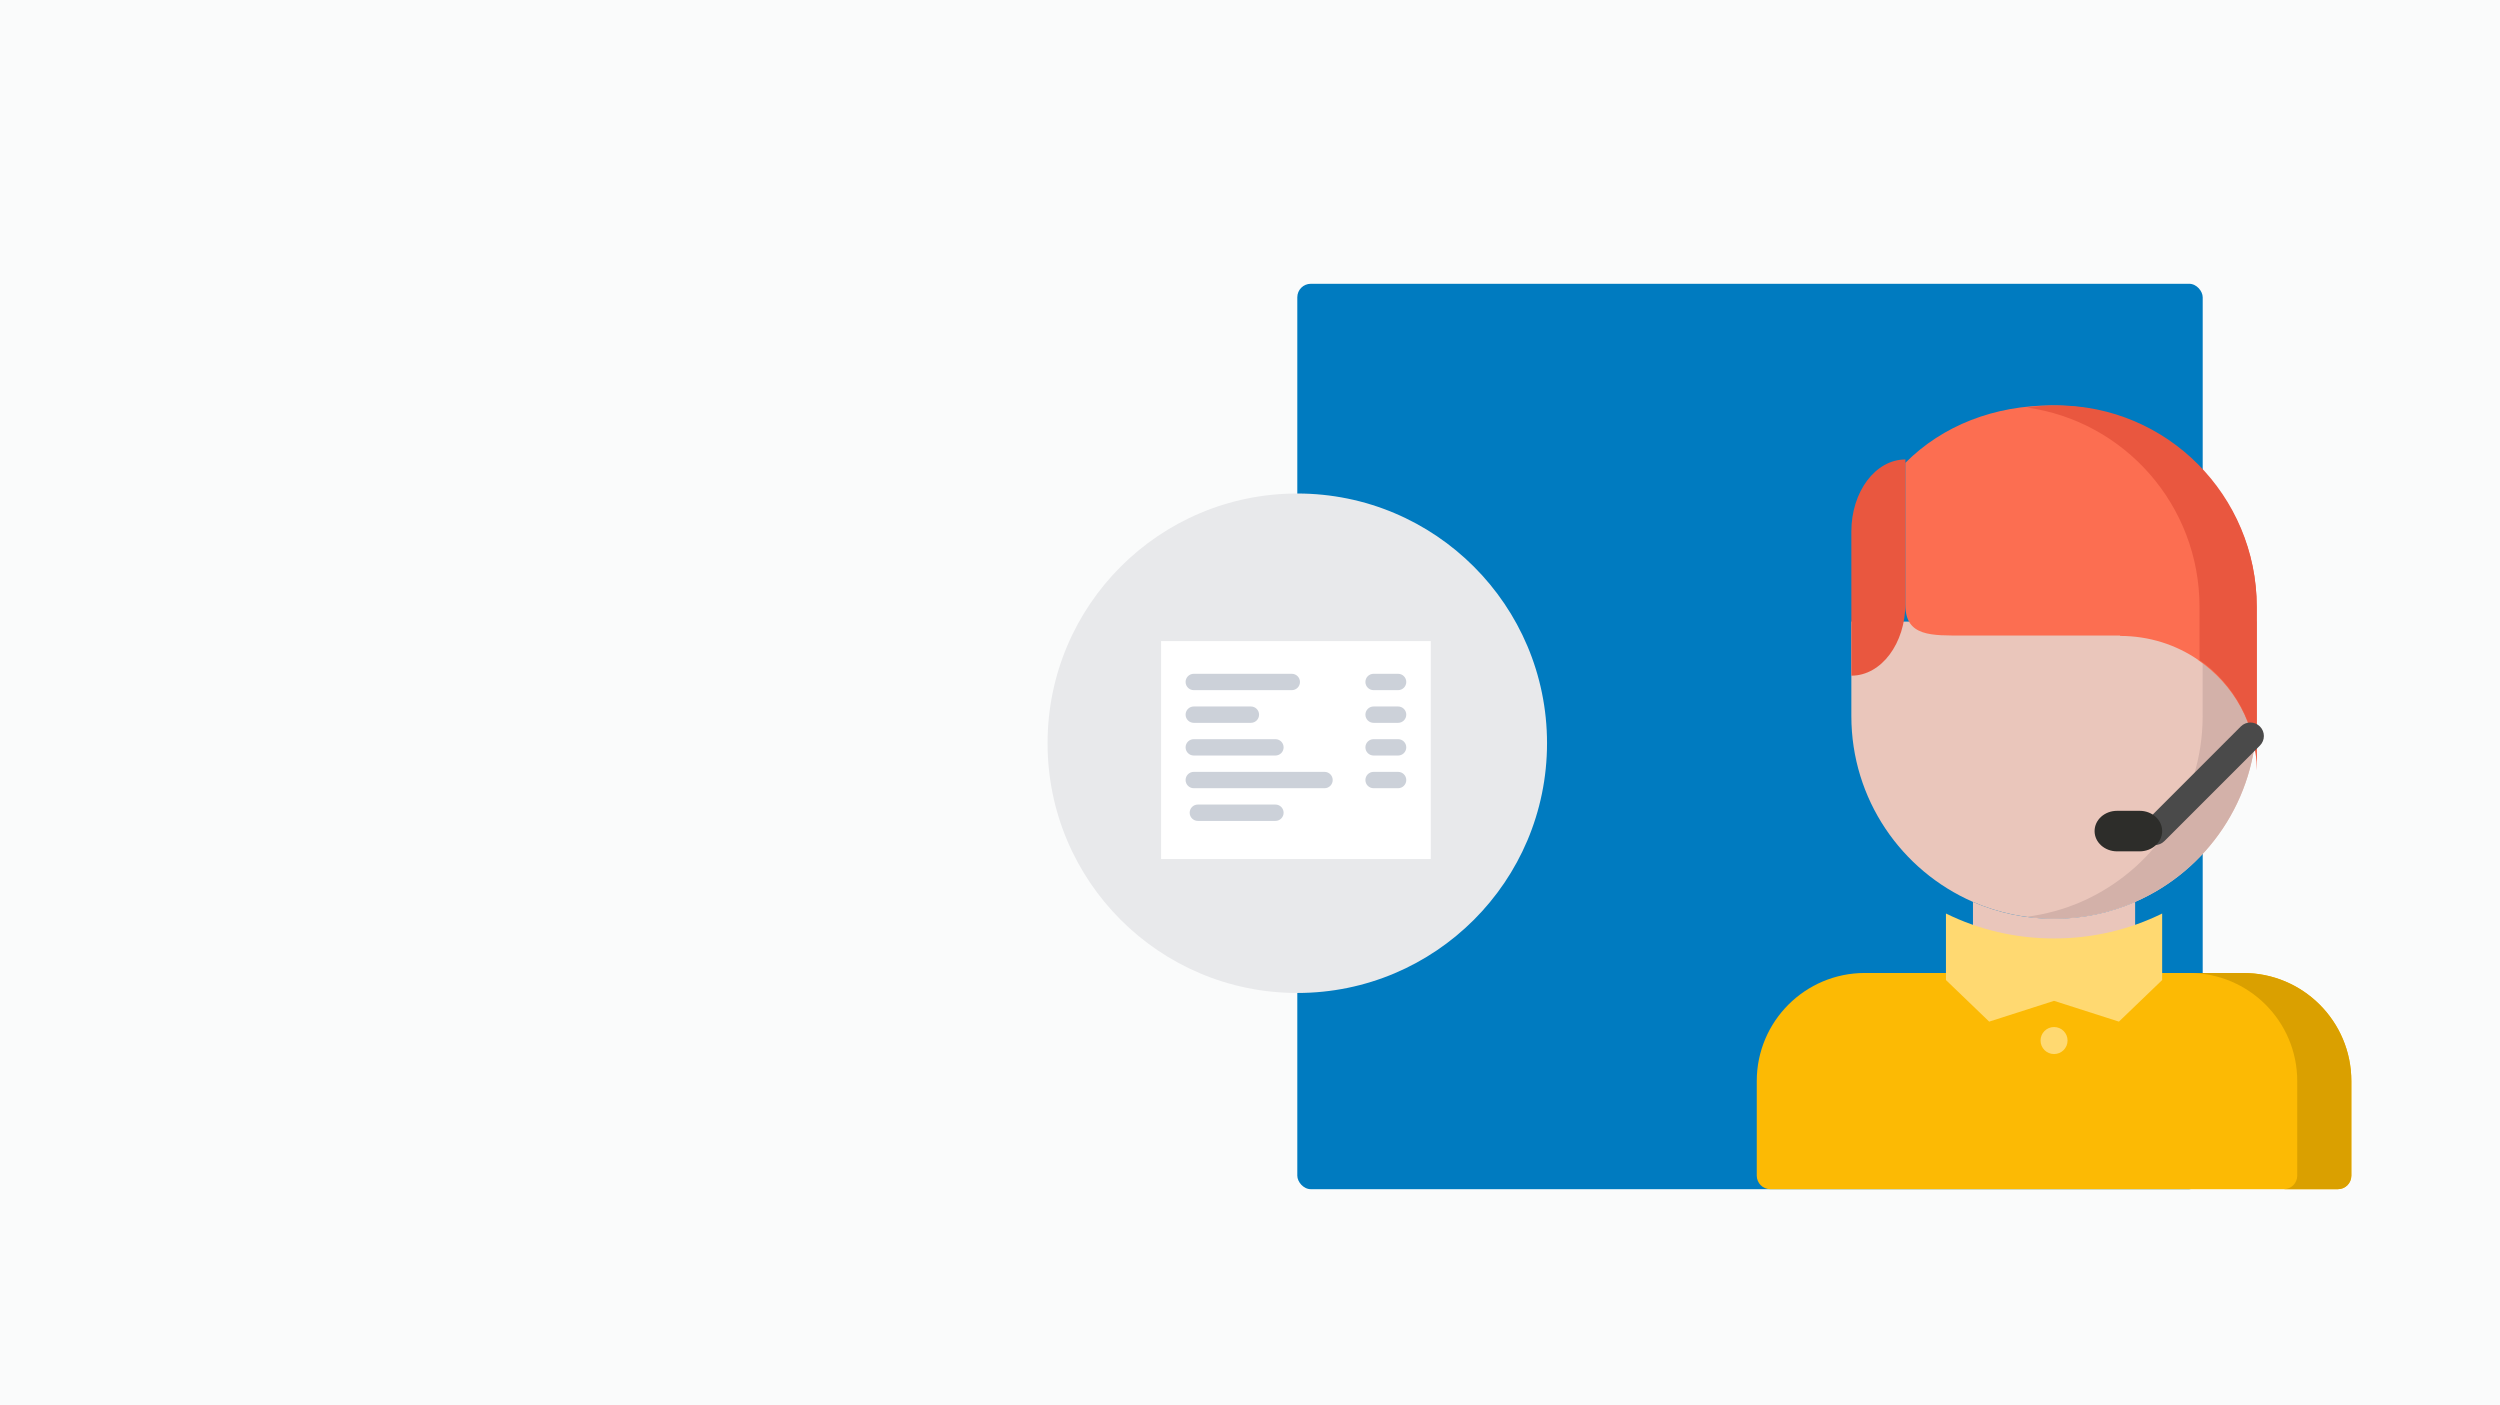 <svg height="104" viewBox="0 0 185 104" width="185" xmlns="http://www.w3.org/2000/svg"><g fill="none" fill-rule="evenodd"><path d="m0 0h185v104h-185z" fill="#fafbfb"/><rect fill="#007bc0" height="67" rx="1" width="67" x="96" y="21"/><g fill-rule="nonzero"><g transform="translate(127 46)"><path d="m40 0v6.99c0 6.15-3.7 11.44-9 13.75-1.84.8-3.87 1.25-6 1.25s-4.16-.45-6-1.25c-5.3-2.31-9-7.6-9-13.75v-6.99z" fill="#eac6bb"/><path d="m35.996 0v6.99c0 6.15-3.7 11.44-9 13.75-1.252.545-2.598.911-3.998 1.1.657.088 1.322.15 2.002.15 2.13 0 4.16-.45 6-1.25 5.3-2.31 9-7.6 9-13.75v-6.99z" fill="#d3b1a9"/><path d="m31 20.74v13.25h-12v-13.25c1.84.8 3.87 1.25 6 1.25s4.16-.45 6-1.25z" fill="#eac6bb"/></g><g transform="translate(137 30)"><path d="m0 9.333c0-2.951 1.787-5.333 4-5.333v10.667c0 2.951-1.787 5.333-4 5.333z" fill="#e9573f"/><path d="m30 14.912v12.088c0-3.382-1.719-6.363-4.333-8.152v-.014c-1.632-1.122-3.626-1.775-5.778-1.775v-.03h-11.556c-2.398 0-4.333.097-4.333-2.261v-10.521c2.759-2.769 6.587-4.246 10.833-4.246 8.378 0 15.167 6.675 15.167 14.912z" fill="#fc6e51"/><path d="m15.188 0c-.746 0-1.473.064-2.188.159 7.209 1.006 12.764 7.218 12.764 14.753v3.918c.001.001.003.001.004.003v.014c2.553 1.789 4.232 4.771 4.232 8.152v-12.088c0-8.237-6.63-14.912-14.812-14.912z" fill="#e9573f"/></g><g transform="translate(127 30)"><path d="m40.999 29h-10c-.553 0-1-.447-1-1s.447-1 1-1h10c.553 0 1 .447 1 1s-.447 1-1 1z" fill="#4a4a4a" transform="matrix(.707 -.707 .707 .707 -9.255 33.656)"/><path d="m31.333 33h-1.667c-.922 0-1.667-.67-1.667-1.5s.745-1.5 1.667-1.5h1.667c.922 0 1.667.67 1.667 1.5s-.745 1.5-1.667 1.5z" fill="#2d2d2a"/></g></g><g transform="translate(127 65)"><g fill-rule="nonzero"><path d="m47 15v7c0 .55-.44 1-1 1h-42c-.55 0-1-.45-1-1v-7c0-4.42 3.58-8 8-8h7 14 7c4.42 0 8 3.58 8 8z" fill="#fcba04"/><path d="m25 4.446c2.88 0 5.6-.662 8-1.846v4.923l-3.2 3.077-4.8-1.538-4.8 1.538-3.2-3.077v-4.923c2.4 1.185 5.12 1.846 8 1.846z" fill="#ffd971"/><path d="m39 7h-4.004c4.42 0 8 3.58 8 8v7c0 .55-.44 1-1 1h4.004c.56 0 1-.45 1-1v-7c0-4.42-3.58-8-8-8z" fill="#daa000"/></g><circle cx="25" cy="12" fill="#ffd971" fill-rule="evenodd" r="1"/></g><circle cx="96" cy="55" fill="#e8e9eb" r="18.48"/><g transform="translate(85.92 47.44)"><path d="m0 0h19.958v16.128h-19.958z" fill="#fff"/><g fill="#ccd1d9" fill-rule="nonzero"><path d="m9.673 3.631h-7.254c-.334 0-.605-.27-.605-.605s.27-.605.605-.605h7.254c.334 0 .605.27.605.605s-.27.605-.605.605z"/><path d="m17.539 3.631h-1.814c-.334 0-.605-.27-.605-.605s.27-.605.605-.605h1.814c.334 0 .605.27.605.605s-.27.605-.605.605z"/><path d="m6.646 6.05h-4.227c-.334 0-.605-.27-.605-.605s.27-.605.605-.605h4.227c.334 0 .605.27.605.605s-.27.605-.605.605z"/><path d="m17.539 6.05h-1.814c-.334 0-.605-.27-.605-.605s.27-.605.605-.605h1.814c.334 0 .605.27.605.605s-.27.605-.605.605z"/><path d="m8.462 8.469h-6.043c-.334 0-.605-.27-.605-.605s.27-.605.605-.605h6.043c.334 0 .605.27.605.605s-.27.605-.605.605z"/><path d="m17.539 8.469h-1.814c-.334 0-.605-.27-.605-.605s.27-.605.605-.605h1.814c.334 0 .605.27.605.605s-.27.605-.605.605z"/><path d="m12.095 10.888h-9.676c-.334 0-.605-.27-.605-.605s.27-.605.605-.605h9.676c.334 0 .605.27.605.605s-.27.605-.605.605z"/><path d="m17.539 10.888h-1.814c-.334 0-.605-.27-.605-.605s.27-.605.605-.605h1.814c.334 0 .605.27.605.605s-.27.605-.605.605z"/><path d="m8.462 13.307h-5.741c-.334 0-.605-.27-.605-.605s.27-.605.605-.605h5.741c.334 0 .605.27.605.605s-.27.605-.605.605z"/></g></g></g></svg>